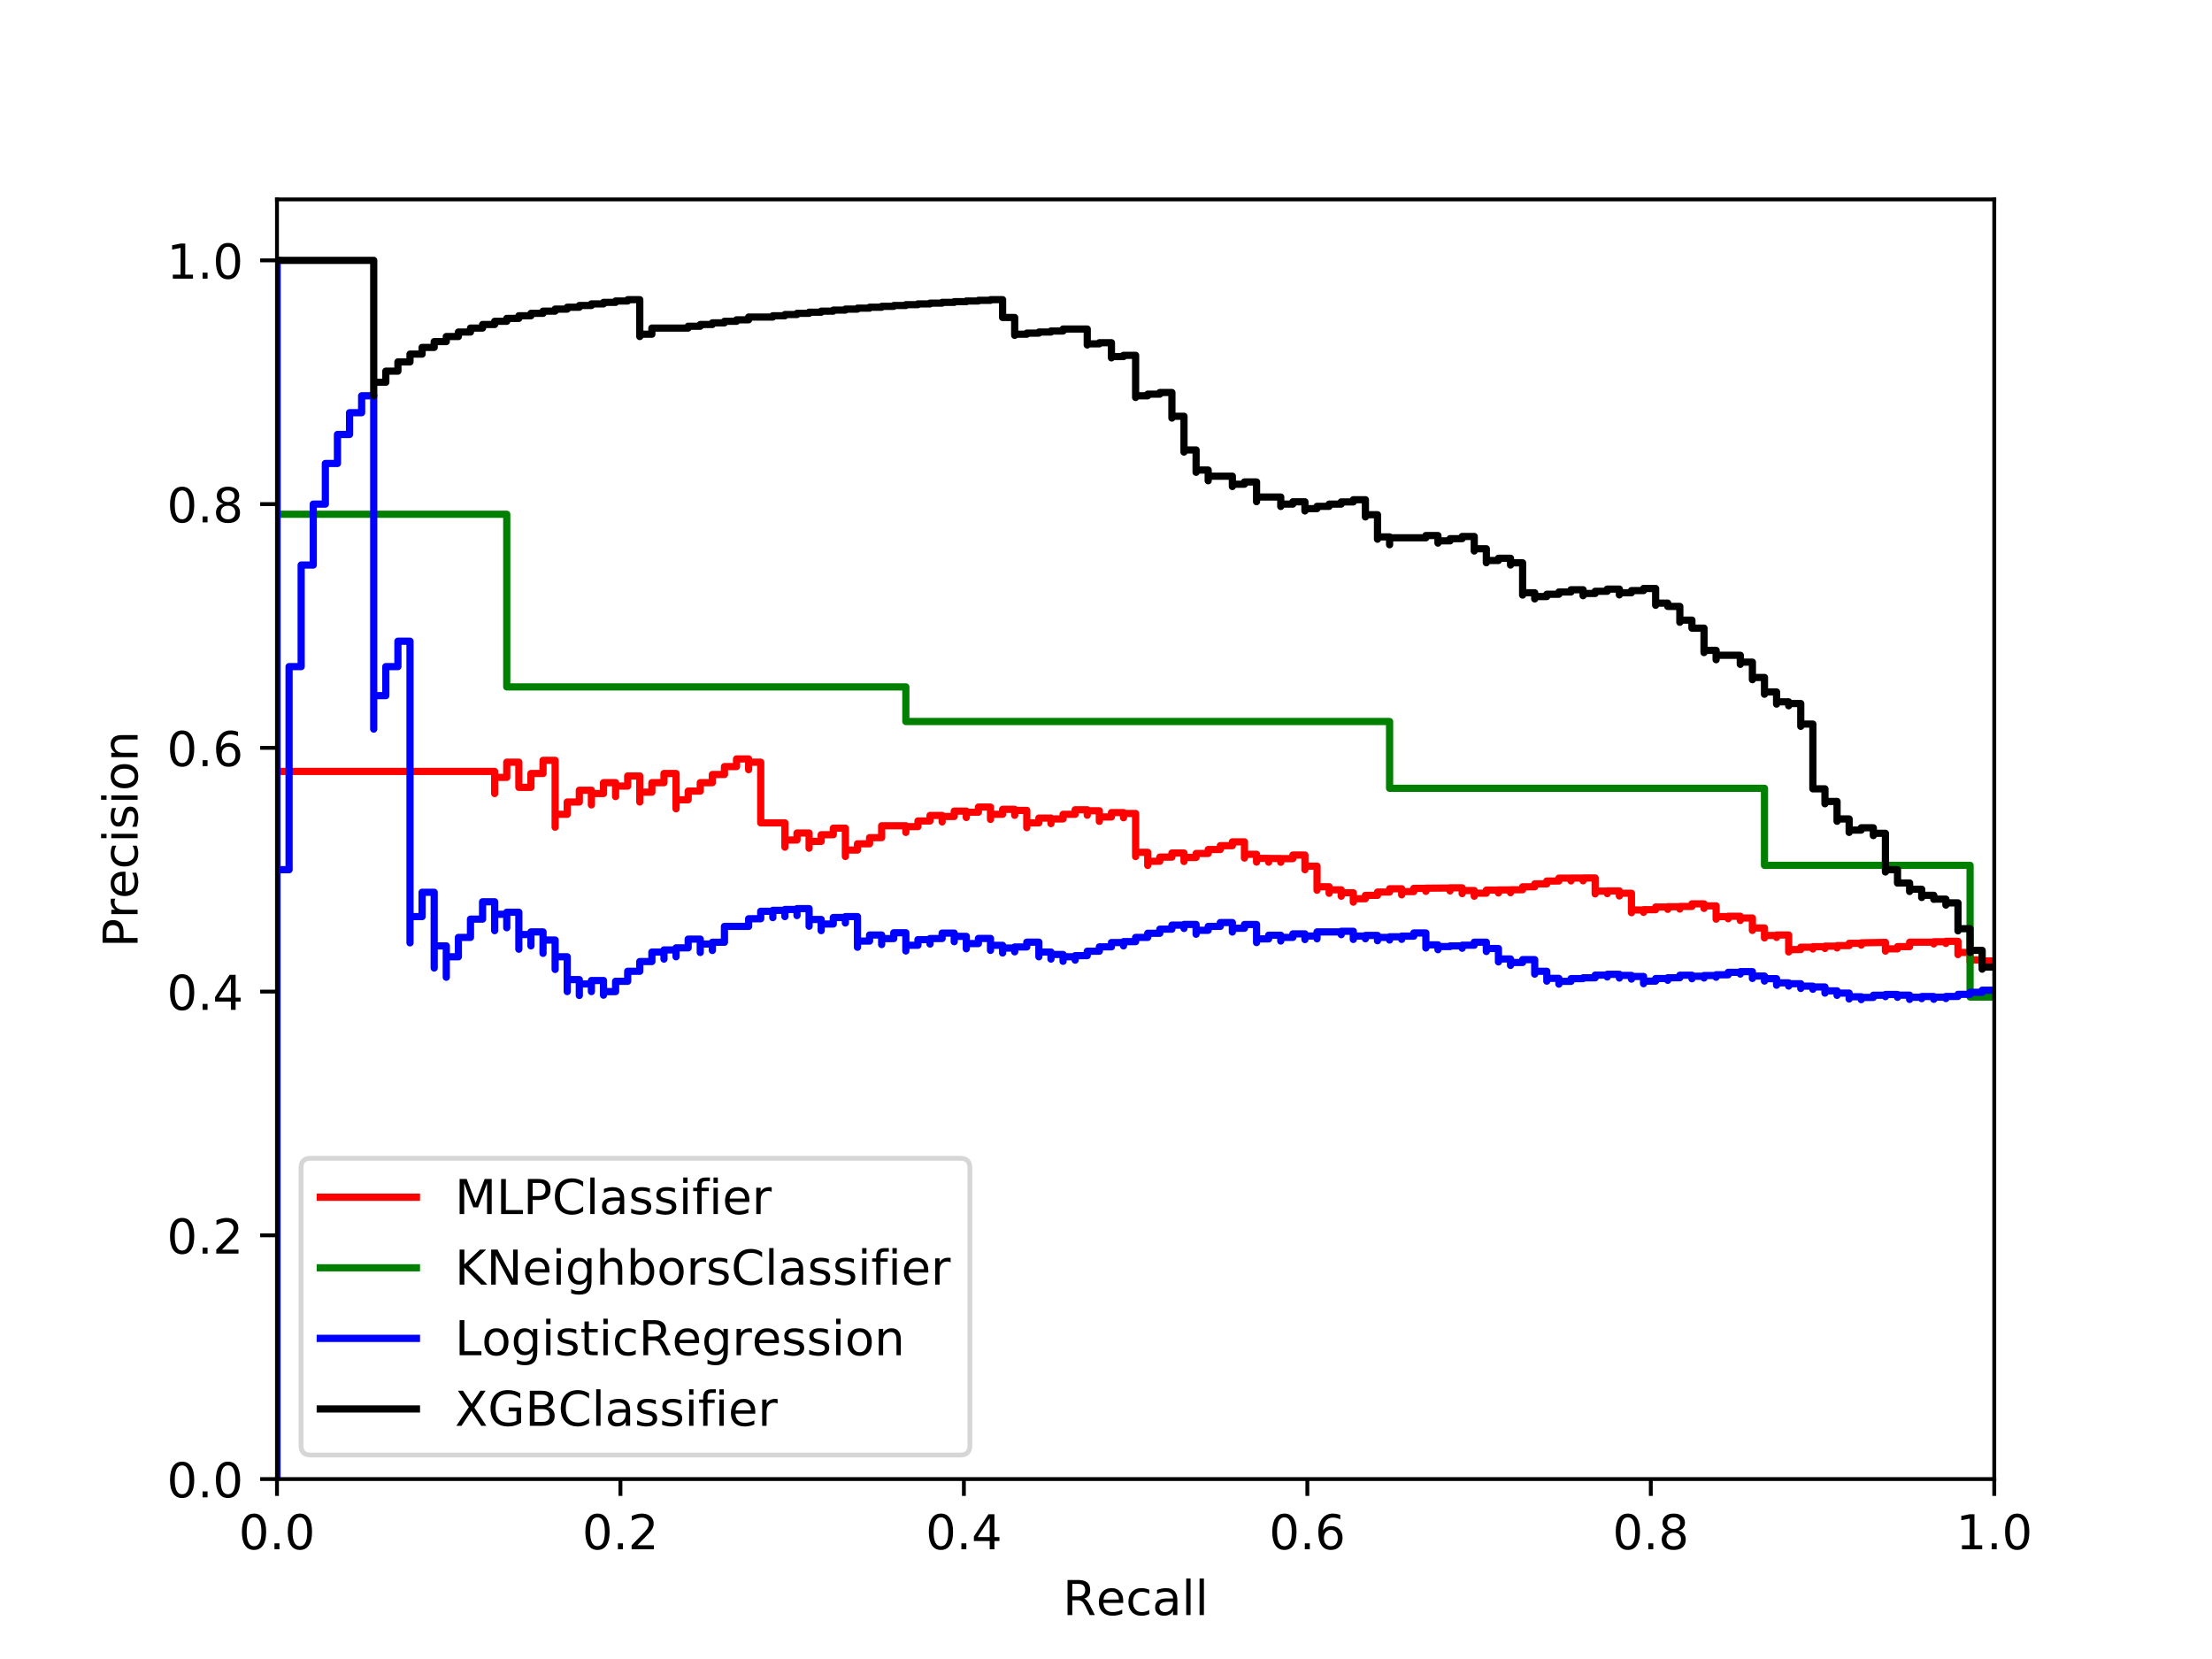 <?xml version="1.0" encoding="utf-8" standalone="no"?>
<!DOCTYPE svg PUBLIC "-//W3C//DTD SVG 1.1//EN"
  "http://www.w3.org/Graphics/SVG/1.1/DTD/svg11.dtd">
<!-- Created with matplotlib (http://matplotlib.org/) -->
<svg height="345pt" version="1.1" viewBox="0 0 460 345" width="460pt" xmlns="http://www.w3.org/2000/svg" xmlns:xlink="http://www.w3.org/1999/xlink">
 <defs>
  <style type="text/css">
*{stroke-linecap:butt;stroke-linejoin:round;}
  </style>
 </defs>
 <g id="figure_1">
  <g id="patch_1">
   <path d="M 0 345.6 
L 460.8 345.6 
L 460.8 0 
L 0 0 
z
" style="fill:#ffffff;"/>
  </g>
  <g id="axes_1">
   <g id="patch_2">
    <path d="M 57.6 307.584 
L 414.72 307.584 
L 414.72 41.472 
L 57.6 41.472 
z
" style="fill:#ffffff;"/>
   </g>
   <g id="matplotlib.axis_1">
    <g id="xtick_1">
     <g id="line2d_1">
      <defs>
       <path d="M 0 0 
L 0 3.5 
" id="mfaaa271d40" style="stroke:#000000;stroke-width:0.8;"/>
      </defs>
      <g>
       <use style="stroke:#000000;stroke-width:0.8;" x="57.6" xlink:href="#mfaaa271d40" y="307.584"/>
      </g>
     </g>
     <g id="text_1">
      <!-- 0.0 -->
      <defs>
       <path d="M 31.781 66.406 
Q 24.172 66.406 20.328 58.906 
Q 16.5 51.422 16.5 36.375 
Q 16.5 21.391 20.328 13.891 
Q 24.172 6.391 31.781 6.391 
Q 39.453 6.391 43.281 13.891 
Q 47.125 21.391 47.125 36.375 
Q 47.125 51.422 43.281 58.906 
Q 39.453 66.406 31.781 66.406 
M 31.781 74.219 
Q 44.047 74.219 50.516 64.516 
Q 56.984 54.828 56.984 36.375 
Q 56.984 17.969 50.516 8.266 
Q 44.047 -1.422 31.781 -1.422 
Q 19.531 -1.422 13.062 8.266 
Q 6.594 17.969 6.594 36.375 
Q 6.594 54.828 13.062 64.516 
Q 19.531 74.219 31.781 74.219 
" id="DejaVuSans-30"/>
       <path d="M 10.688 12.406 
L 21 12.406 
L 21 0 
L 10.688 0 
z
" id="DejaVuSans-2e"/>
      </defs>
      <g transform="translate(49.648 322.182)scale(0.1 -0.1)">
       <use xlink:href="#DejaVuSans-30"/>
       <use x="63.623" xlink:href="#DejaVuSans-2e"/>
       <use x="95.41" xlink:href="#DejaVuSans-30"/>
      </g>
     </g>
    </g>
    <g id="xtick_2">
     <g id="line2d_2">
      <g>
       <use style="stroke:#000000;stroke-width:0.8;" x="129.024" xlink:href="#mfaaa271d40" y="307.584"/>
      </g>
     </g>
     <g id="text_2">
      <!-- 0.2 -->
      <defs>
       <path d="M 19.188 8.297 
L 53.609 8.297 
L 53.609 0 
L 7.328 0 
L 7.328 8.297 
Q 12.938 14.109 22.625 23.891 
Q 32.328 33.688 34.812 36.531 
Q 39.547 41.844 41.422 45.531 
Q 43.312 49.219 43.312 52.781 
Q 43.312 58.594 39.234 62.25 
Q 35.156 65.922 28.609 65.922 
Q 23.969 65.922 18.812 64.312 
Q 13.672 62.703 7.812 59.422 
L 7.812 69.391 
Q 13.766 71.781 18.938 73 
Q 24.125 74.219 28.422 74.219 
Q 39.75 74.219 46.484 68.547 
Q 53.219 62.891 53.219 53.422 
Q 53.219 48.922 51.531 44.891 
Q 49.859 40.875 45.406 35.406 
Q 44.188 33.984 37.641 27.219 
Q 31.109 20.453 19.188 8.297 
" id="DejaVuSans-32"/>
      </defs>
      <g transform="translate(121.072 322.182)scale(0.1 -0.1)">
       <use xlink:href="#DejaVuSans-30"/>
       <use x="63.623" xlink:href="#DejaVuSans-2e"/>
       <use x="95.41" xlink:href="#DejaVuSans-32"/>
      </g>
     </g>
    </g>
    <g id="xtick_3">
     <g id="line2d_3">
      <g>
       <use style="stroke:#000000;stroke-width:0.8;" x="200.448" xlink:href="#mfaaa271d40" y="307.584"/>
      </g>
     </g>
     <g id="text_3">
      <!-- 0.4 -->
      <defs>
       <path d="M 37.797 64.312 
L 12.891 25.391 
L 37.797 25.391 
z
M 35.203 72.906 
L 47.609 72.906 
L 47.609 25.391 
L 58.016 25.391 
L 58.016 17.188 
L 47.609 17.188 
L 47.609 0 
L 37.797 0 
L 37.797 17.188 
L 4.891 17.188 
L 4.891 26.703 
z
" id="DejaVuSans-34"/>
      </defs>
      <g transform="translate(192.496 322.182)scale(0.1 -0.1)">
       <use xlink:href="#DejaVuSans-30"/>
       <use x="63.623" xlink:href="#DejaVuSans-2e"/>
       <use x="95.41" xlink:href="#DejaVuSans-34"/>
      </g>
     </g>
    </g>
    <g id="xtick_4">
     <g id="line2d_4">
      <g>
       <use style="stroke:#000000;stroke-width:0.8;" x="271.872" xlink:href="#mfaaa271d40" y="307.584"/>
      </g>
     </g>
     <g id="text_4">
      <!-- 0.6 -->
      <defs>
       <path d="M 33.016 40.375 
Q 26.375 40.375 22.484 35.828 
Q 18.609 31.297 18.609 23.391 
Q 18.609 15.531 22.484 10.953 
Q 26.375 6.391 33.016 6.391 
Q 39.656 6.391 43.531 10.953 
Q 47.406 15.531 47.406 23.391 
Q 47.406 31.297 43.531 35.828 
Q 39.656 40.375 33.016 40.375 
M 52.594 71.297 
L 52.594 62.312 
Q 48.875 64.062 45.094 64.984 
Q 41.312 65.922 37.594 65.922 
Q 27.828 65.922 22.672 59.328 
Q 17.531 52.734 16.797 39.406 
Q 19.672 43.656 24.016 45.922 
Q 28.375 48.188 33.594 48.188 
Q 44.578 48.188 50.953 41.516 
Q 57.328 34.859 57.328 23.391 
Q 57.328 12.156 50.688 5.359 
Q 44.047 -1.422 33.016 -1.422 
Q 20.359 -1.422 13.672 8.266 
Q 6.984 17.969 6.984 36.375 
Q 6.984 53.656 15.188 63.938 
Q 23.391 74.219 37.203 74.219 
Q 40.922 74.219 44.703 73.484 
Q 48.484 72.75 52.594 71.297 
" id="DejaVuSans-36"/>
      </defs>
      <g transform="translate(263.92 322.182)scale(0.1 -0.1)">
       <use xlink:href="#DejaVuSans-30"/>
       <use x="63.623" xlink:href="#DejaVuSans-2e"/>
       <use x="95.41" xlink:href="#DejaVuSans-36"/>
      </g>
     </g>
    </g>
    <g id="xtick_5">
     <g id="line2d_5">
      <g>
       <use style="stroke:#000000;stroke-width:0.8;" x="343.296" xlink:href="#mfaaa271d40" y="307.584"/>
      </g>
     </g>
     <g id="text_5">
      <!-- 0.8 -->
      <defs>
       <path d="M 31.781 34.625 
Q 24.75 34.625 20.719 30.859 
Q 16.703 27.094 16.703 20.516 
Q 16.703 13.922 20.719 10.156 
Q 24.75 6.391 31.781 6.391 
Q 38.812 6.391 42.859 10.172 
Q 46.922 13.969 46.922 20.516 
Q 46.922 27.094 42.891 30.859 
Q 38.875 34.625 31.781 34.625 
M 21.922 38.812 
Q 15.578 40.375 12.031 44.719 
Q 8.5 49.078 8.5 55.328 
Q 8.5 64.062 14.719 69.141 
Q 20.953 74.219 31.781 74.219 
Q 42.672 74.219 48.875 69.141 
Q 55.078 64.062 55.078 55.328 
Q 55.078 49.078 51.531 44.719 
Q 48 40.375 41.703 38.812 
Q 48.828 37.156 52.797 32.312 
Q 56.781 27.484 56.781 20.516 
Q 56.781 9.906 50.312 4.234 
Q 43.844 -1.422 31.781 -1.422 
Q 19.734 -1.422 13.25 4.234 
Q 6.781 9.906 6.781 20.516 
Q 6.781 27.484 10.781 32.312 
Q 14.797 37.156 21.922 38.812 
M 18.312 54.391 
Q 18.312 48.734 21.844 45.562 
Q 25.391 42.391 31.781 42.391 
Q 38.141 42.391 41.719 45.562 
Q 45.312 48.734 45.312 54.391 
Q 45.312 60.062 41.719 63.234 
Q 38.141 66.406 31.781 66.406 
Q 25.391 66.406 21.844 63.234 
Q 18.312 60.062 18.312 54.391 
" id="DejaVuSans-38"/>
      </defs>
      <g transform="translate(335.344 322.182)scale(0.1 -0.1)">
       <use xlink:href="#DejaVuSans-30"/>
       <use x="63.623" xlink:href="#DejaVuSans-2e"/>
       <use x="95.41" xlink:href="#DejaVuSans-38"/>
      </g>
     </g>
    </g>
    <g id="xtick_6">
     <g id="line2d_6">
      <g>
       <use style="stroke:#000000;stroke-width:0.8;" x="414.72" xlink:href="#mfaaa271d40" y="307.584"/>
      </g>
     </g>
     <g id="text_6">
      <!-- 1.0 -->
      <defs>
       <path d="M 12.406 8.297 
L 28.516 8.297 
L 28.516 63.922 
L 10.984 60.406 
L 10.984 69.391 
L 28.422 72.906 
L 38.281 72.906 
L 38.281 8.297 
L 54.391 8.297 
L 54.391 0 
L 12.406 0 
z
" id="DejaVuSans-31"/>
      </defs>
      <g transform="translate(406.768 322.182)scale(0.1 -0.1)">
       <use xlink:href="#DejaVuSans-31"/>
       <use x="63.623" xlink:href="#DejaVuSans-2e"/>
       <use x="95.41" xlink:href="#DejaVuSans-30"/>
      </g>
     </g>
    </g>
    <g id="text_7">
     <!-- Recall -->
     <defs>
      <path d="M 44.391 34.188 
Q 47.562 33.109 50.562 29.594 
Q 53.562 26.078 56.594 19.922 
L 66.609 0 
L 56 0 
L 46.688 18.703 
Q 43.062 26.031 39.672 28.422 
Q 36.281 30.812 30.422 30.812 
L 19.672 30.812 
L 19.672 0 
L 9.812 0 
L 9.812 72.906 
L 32.078 72.906 
Q 44.578 72.906 50.734 67.672 
Q 56.891 62.453 56.891 51.906 
Q 56.891 45.016 53.688 40.469 
Q 50.484 35.938 44.391 34.188 
M 19.672 64.797 
L 19.672 38.922 
L 32.078 38.922 
Q 39.203 38.922 42.844 42.219 
Q 46.484 45.516 46.484 51.906 
Q 46.484 58.297 42.844 61.547 
Q 39.203 64.797 32.078 64.797 
z
" id="DejaVuSans-52"/>
      <path d="M 56.203 29.594 
L 56.203 25.203 
L 14.891 25.203 
Q 15.484 15.922 20.484 11.062 
Q 25.484 6.203 34.422 6.203 
Q 39.594 6.203 44.453 7.469 
Q 49.312 8.734 54.109 11.281 
L 54.109 2.781 
Q 49.266 0.734 44.188 -0.344 
Q 39.109 -1.422 33.891 -1.422 
Q 20.797 -1.422 13.156 6.188 
Q 5.516 13.812 5.516 26.812 
Q 5.516 40.234 12.766 48.109 
Q 20.016 56 32.328 56 
Q 43.359 56 49.781 48.891 
Q 56.203 41.797 56.203 29.594 
M 47.219 32.234 
Q 47.125 39.594 43.094 43.984 
Q 39.062 48.391 32.422 48.391 
Q 24.906 48.391 20.391 44.141 
Q 15.875 39.891 15.188 32.172 
z
" id="DejaVuSans-65"/>
      <path d="M 48.781 52.594 
L 48.781 44.188 
Q 44.969 46.297 41.141 47.344 
Q 37.312 48.391 33.406 48.391 
Q 24.656 48.391 19.812 42.844 
Q 14.984 37.312 14.984 27.297 
Q 14.984 17.281 19.812 11.734 
Q 24.656 6.203 33.406 6.203 
Q 37.312 6.203 41.141 7.25 
Q 44.969 8.297 48.781 10.406 
L 48.781 2.094 
Q 45.016 0.344 40.984 -0.531 
Q 36.969 -1.422 32.422 -1.422 
Q 20.062 -1.422 12.781 6.344 
Q 5.516 14.109 5.516 27.297 
Q 5.516 40.672 12.859 48.328 
Q 20.219 56 33.016 56 
Q 37.156 56 41.109 55.141 
Q 45.062 54.297 48.781 52.594 
" id="DejaVuSans-63"/>
      <path d="M 34.281 27.484 
Q 23.391 27.484 19.188 25 
Q 14.984 22.516 14.984 16.5 
Q 14.984 11.719 18.141 8.906 
Q 21.297 6.109 26.703 6.109 
Q 34.188 6.109 38.703 11.406 
Q 43.219 16.703 43.219 25.484 
L 43.219 27.484 
z
M 52.203 31.203 
L 52.203 0 
L 43.219 0 
L 43.219 8.297 
Q 40.141 3.328 35.547 0.953 
Q 30.953 -1.422 24.312 -1.422 
Q 15.922 -1.422 10.953 3.297 
Q 6 8.016 6 15.922 
Q 6 25.141 12.172 29.828 
Q 18.359 34.516 30.609 34.516 
L 43.219 34.516 
L 43.219 35.406 
Q 43.219 41.609 39.141 45 
Q 35.062 48.391 27.688 48.391 
Q 23 48.391 18.547 47.266 
Q 14.109 46.141 10.016 43.891 
L 10.016 52.203 
Q 14.938 54.109 19.578 55.047 
Q 24.219 56 28.609 56 
Q 40.484 56 46.344 49.844 
Q 52.203 43.703 52.203 31.203 
" id="DejaVuSans-61"/>
      <path d="M 9.422 75.984 
L 18.406 75.984 
L 18.406 0 
L 9.422 0 
z
" id="DejaVuSans-6c"/>
     </defs>
     <g transform="translate(221.021 335.861)scale(0.1 -0.1)">
      <use xlink:href="#DejaVuSans-52"/>
      <use x="69.42" xlink:href="#DejaVuSans-65"/>
      <use x="130.943" xlink:href="#DejaVuSans-63"/>
      <use x="185.924" xlink:href="#DejaVuSans-61"/>
      <use x="247.203" xlink:href="#DejaVuSans-6c"/>
      <use x="274.986" xlink:href="#DejaVuSans-6c"/>
     </g>
    </g>
   </g>
   <g id="matplotlib.axis_2">
    <g id="ytick_1">
     <g id="line2d_7">
      <defs>
       <path d="M 0 0 
L -3.5 0 
" id="m5806022e8c" style="stroke:#000000;stroke-width:0.8;"/>
      </defs>
      <g>
       <use style="stroke:#000000;stroke-width:0.8;" x="57.6" xlink:href="#m5806022e8c" y="307.584"/>
      </g>
     </g>
     <g id="text_8">
      <!-- 0.0 -->
      <g transform="translate(34.697 311.383)scale(0.1 -0.1)">
       <use xlink:href="#DejaVuSans-30"/>
       <use x="63.623" xlink:href="#DejaVuSans-2e"/>
       <use x="95.41" xlink:href="#DejaVuSans-30"/>
      </g>
     </g>
    </g>
    <g id="ytick_2">
     <g id="line2d_8">
      <g>
       <use style="stroke:#000000;stroke-width:0.8;" x="57.6" xlink:href="#m5806022e8c" y="256.896"/>
      </g>
     </g>
     <g id="text_9">
      <!-- 0.2 -->
      <g transform="translate(34.697 260.695)scale(0.1 -0.1)">
       <use xlink:href="#DejaVuSans-30"/>
       <use x="63.623" xlink:href="#DejaVuSans-2e"/>
       <use x="95.41" xlink:href="#DejaVuSans-32"/>
      </g>
     </g>
    </g>
    <g id="ytick_3">
     <g id="line2d_9">
      <g>
       <use style="stroke:#000000;stroke-width:0.8;" x="57.6" xlink:href="#m5806022e8c" y="206.208"/>
      </g>
     </g>
     <g id="text_10">
      <!-- 0.4 -->
      <g transform="translate(34.697 210.007)scale(0.1 -0.1)">
       <use xlink:href="#DejaVuSans-30"/>
       <use x="63.623" xlink:href="#DejaVuSans-2e"/>
       <use x="95.41" xlink:href="#DejaVuSans-34"/>
      </g>
     </g>
    </g>
    <g id="ytick_4">
     <g id="line2d_10">
      <g>
       <use style="stroke:#000000;stroke-width:0.8;" x="57.6" xlink:href="#m5806022e8c" y="155.52"/>
      </g>
     </g>
     <g id="text_11">
      <!-- 0.6 -->
      <g transform="translate(34.697 159.319)scale(0.1 -0.1)">
       <use xlink:href="#DejaVuSans-30"/>
       <use x="63.623" xlink:href="#DejaVuSans-2e"/>
       <use x="95.41" xlink:href="#DejaVuSans-36"/>
      </g>
     </g>
    </g>
    <g id="ytick_5">
     <g id="line2d_11">
      <g>
       <use style="stroke:#000000;stroke-width:0.8;" x="57.6" xlink:href="#m5806022e8c" y="104.832"/>
      </g>
     </g>
     <g id="text_12">
      <!-- 0.8 -->
      <g transform="translate(34.697 108.631)scale(0.1 -0.1)">
       <use xlink:href="#DejaVuSans-30"/>
       <use x="63.623" xlink:href="#DejaVuSans-2e"/>
       <use x="95.41" xlink:href="#DejaVuSans-38"/>
      </g>
     </g>
    </g>
    <g id="ytick_6">
     <g id="line2d_12">
      <g>
       <use style="stroke:#000000;stroke-width:0.8;" x="57.6" xlink:href="#m5806022e8c" y="54.144"/>
      </g>
     </g>
     <g id="text_13">
      <!-- 1.0 -->
      <g transform="translate(34.697 57.943)scale(0.1 -0.1)">
       <use xlink:href="#DejaVuSans-31"/>
       <use x="63.623" xlink:href="#DejaVuSans-2e"/>
       <use x="95.41" xlink:href="#DejaVuSans-30"/>
      </g>
     </g>
    </g>
    <g id="text_14">
     <!-- Precision -->
     <defs>
      <path d="M 19.672 64.797 
L 19.672 37.406 
L 32.078 37.406 
Q 38.969 37.406 42.719 40.969 
Q 46.484 44.531 46.484 51.125 
Q 46.484 57.672 42.719 61.234 
Q 38.969 64.797 32.078 64.797 
z
M 9.812 72.906 
L 32.078 72.906 
Q 44.344 72.906 50.609 67.359 
Q 56.891 61.812 56.891 51.125 
Q 56.891 40.328 50.609 34.812 
Q 44.344 29.297 32.078 29.297 
L 19.672 29.297 
L 19.672 0 
L 9.812 0 
z
" id="DejaVuSans-50"/>
      <path d="M 41.109 46.297 
Q 39.594 47.172 37.812 47.578 
Q 36.031 48 33.891 48 
Q 26.266 48 22.188 43.047 
Q 18.109 38.094 18.109 28.812 
L 18.109 0 
L 9.078 0 
L 9.078 54.688 
L 18.109 54.688 
L 18.109 46.188 
Q 20.953 51.172 25.484 53.578 
Q 30.031 56 36.531 56 
Q 37.453 56 38.578 55.875 
Q 39.703 55.766 41.062 55.516 
z
" id="DejaVuSans-72"/>
      <path d="M 9.422 54.688 
L 18.406 54.688 
L 18.406 0 
L 9.422 0 
z
M 9.422 75.984 
L 18.406 75.984 
L 18.406 64.594 
L 9.422 64.594 
z
" id="DejaVuSans-69"/>
      <path d="M 44.281 53.078 
L 44.281 44.578 
Q 40.484 46.531 36.375 47.5 
Q 32.281 48.484 27.875 48.484 
Q 21.188 48.484 17.844 46.438 
Q 14.5 44.391 14.5 40.281 
Q 14.5 37.156 16.891 35.375 
Q 19.281 33.594 26.516 31.984 
L 29.594 31.297 
Q 39.156 29.25 43.188 25.516 
Q 47.219 21.781 47.219 15.094 
Q 47.219 7.469 41.188 3.016 
Q 35.156 -1.422 24.609 -1.422 
Q 20.219 -1.422 15.453 -0.562 
Q 10.688 0.297 5.422 2 
L 5.422 11.281 
Q 10.406 8.688 15.234 7.391 
Q 20.062 6.109 24.812 6.109 
Q 31.156 6.109 34.562 8.281 
Q 37.984 10.453 37.984 14.406 
Q 37.984 18.062 35.516 20.016 
Q 33.062 21.969 24.703 23.781 
L 21.578 24.516 
Q 13.234 26.266 9.516 29.906 
Q 5.812 33.547 5.812 39.891 
Q 5.812 47.609 11.281 51.797 
Q 16.75 56 26.812 56 
Q 31.781 56 36.172 55.266 
Q 40.578 54.547 44.281 53.078 
" id="DejaVuSans-73"/>
      <path d="M 30.609 48.391 
Q 23.391 48.391 19.188 42.75 
Q 14.984 37.109 14.984 27.297 
Q 14.984 17.484 19.156 11.844 
Q 23.344 6.203 30.609 6.203 
Q 37.797 6.203 41.984 11.859 
Q 46.188 17.531 46.188 27.297 
Q 46.188 37.016 41.984 42.703 
Q 37.797 48.391 30.609 48.391 
M 30.609 56 
Q 42.328 56 49.016 48.375 
Q 55.719 40.766 55.719 27.297 
Q 55.719 13.875 49.016 6.219 
Q 42.328 -1.422 30.609 -1.422 
Q 18.844 -1.422 12.172 6.219 
Q 5.516 13.875 5.516 27.297 
Q 5.516 40.766 12.172 48.375 
Q 18.844 56 30.609 56 
" id="DejaVuSans-6f"/>
      <path d="M 54.891 33.016 
L 54.891 0 
L 45.906 0 
L 45.906 32.719 
Q 45.906 40.484 42.875 44.328 
Q 39.844 48.188 33.797 48.188 
Q 26.516 48.188 22.312 43.547 
Q 18.109 38.922 18.109 30.906 
L 18.109 0 
L 9.078 0 
L 9.078 54.688 
L 18.109 54.688 
L 18.109 46.188 
Q 21.344 51.125 25.703 53.562 
Q 30.078 56 35.797 56 
Q 45.219 56 50.047 50.172 
Q 54.891 44.344 54.891 33.016 
" id="DejaVuSans-6e"/>
     </defs>
     <g transform="translate(28.617 197.033)rotate(-90)scale(0.1 -0.1)">
      <use xlink:href="#DejaVuSans-50"/>
      <use x="60.287" xlink:href="#DejaVuSans-72"/>
      <use x="101.369" xlink:href="#DejaVuSans-65"/>
      <use x="162.893" xlink:href="#DejaVuSans-63"/>
      <use x="217.873" xlink:href="#DejaVuSans-69"/>
      <use x="245.656" xlink:href="#DejaVuSans-73"/>
      <use x="297.756" xlink:href="#DejaVuSans-69"/>
      <use x="325.539" xlink:href="#DejaVuSans-6f"/>
      <use x="386.721" xlink:href="#DejaVuSans-6e"/>
     </g>
    </g>
   </g>
   <g id="line2d_13">
    <path clip-path="url(#p6e398f6ee4)" d="M 414.72 199.834 
L 412.205 199.834 
L 412.205 200.272 
L 412.205 199.948 
L 412.205 199.948 
L 412.205 199.623 
L 409.69 199.623 
L 409.69 200.064 
L 409.69 199.737 
L 409.69 199.737 
L 409.69 198.073 
L 407.175 198.073 
L 407.175 198.518 
L 407.175 198.18 
L 407.175 198.18 
L 407.175 195.749 
L 404.66 195.749 
L 404.66 196.2 
L 404.66 195.844 
L 402.145 195.844 
L 402.145 196.298 
L 402.145 195.94 
L 397.115 195.94 
L 397.115 196.858 
L 394.601 196.858 
L 394.601 197.321 
L 392.086 197.321 
L 392.086 197.788 
L 392.086 197.788 
L 392.086 197.788 
L 392.086 195.97 
L 387.056 196.07 
L 387.056 196.545 
L 387.056 196.172 
L 384.541 196.172 
L 384.541 196.651 
L 382.026 196.651 
L 382.026 197.132 
L 382.026 196.758 
L 379.511 196.758 
L 379.511 197.243 
L 379.511 196.866 
L 376.996 196.866 
L 376.996 197.355 
L 376.996 196.976 
L 374.481 196.976 
L 374.481 197.469 
L 371.966 197.469 
L 371.966 197.965 
L 371.966 197.584 
L 371.966 197.584 
L 371.966 194.441 
L 369.451 194.441 
L 369.451 194.944 
L 369.451 194.539 
L 366.936 194.539 
L 366.936 195.046 
L 366.936 194.638 
L 366.936 194.638 
L 366.936 192.977 
L 364.421 192.977 
L 364.421 193.489 
L 364.421 193.067 
L 364.421 193.067 
L 364.421 190.906 
L 361.906 190.906 
L 361.906 191.424 
L 361.906 190.982 
L 361.906 190.982 
L 361.906 190.537 
L 359.392 190.537 
L 359.392 191.06 
L 359.392 190.612 
L 356.877 190.612 
L 356.877 191.139 
L 356.877 190.687 
L 356.877 190.687 
L 356.877 188.377 
L 354.362 188.377 
L 354.362 188.91 
L 354.362 188.437 
L 354.362 188.437 
L 354.362 187.96 
L 351.847 187.96 
L 351.847 188.498 
L 349.332 188.498 
L 349.332 189.039 
L 349.332 188.56 
L 346.817 188.56 
L 346.817 189.106 
L 346.817 188.622 
L 344.302 188.622 
L 344.302 189.174 
L 341.787 189.174 
L 341.787 189.729 
L 341.787 189.242 
L 339.272 189.242 
L 339.272 189.803 
L 339.272 189.312 
L 339.272 189.312 
L 339.272 185.759 
L 336.757 185.759 
L 336.757 186.326 
L 336.757 185.801 
L 336.757 185.801 
L 336.757 185.272 
L 334.242 185.272 
L 334.242 185.844 
L 334.242 185.31 
L 331.727 185.31 
L 331.727 185.888 
L 331.727 185.35 
L 331.727 185.35 
L 331.727 182.584 
L 329.212 182.584 
L 329.212 183.168 
L 329.212 182.6 
L 326.697 182.6 
L 326.697 183.189 
L 326.697 182.616 
L 324.183 182.616 
L 324.183 183.211 
L 321.668 183.211 
L 321.668 183.811 
L 319.153 183.811 
L 319.153 184.417 
L 316.638 184.417 
L 316.638 185.029 
L 314.123 185.029 
L 314.123 185.646 
L 314.123 185.068 
L 311.608 185.068 
L 311.608 185.691 
L 311.608 185.108 
L 309.093 185.108 
L 309.093 185.738 
L 306.578 185.738 
L 306.578 186.374 
L 306.578 185.785 
L 306.578 185.785 
L 306.578 185.191 
L 304.063 185.191 
L 304.063 185.833 
L 304.063 185.234 
L 304.063 185.234 
L 304.063 184.628 
L 301.548 184.628 
L 301.548 185.277 
L 301.548 184.666 
L 296.518 184.704 
L 296.518 185.367 
L 296.518 184.743 
L 294.003 184.743 
L 294.003 185.413 
L 291.488 185.413 
L 291.488 186.09 
L 291.488 186.09 
L 291.488 186.09 
L 291.488 184.824 
L 288.974 184.824 
L 288.974 185.508 
L 286.459 185.508 
L 286.459 186.2 
L 283.944 186.2 
L 283.944 186.898 
L 281.429 186.898 
L 281.429 187.604 
L 281.429 186.963 
L 281.429 186.963 
L 281.429 185.659 
L 278.914 185.659 
L 278.914 186.374 
L 278.914 185.711 
L 278.914 185.711 
L 278.914 185.042 
L 276.399 185.042 
L 276.399 185.765 
L 276.399 185.088 
L 276.399 185.088 
L 276.399 184.404 
L 273.884 184.404 
L 273.884 185.135 
L 273.884 184.444 
L 273.884 184.444 
L 273.884 180.123 
L 271.369 180.123 
L 271.369 180.864 
L 271.369 180.864 
L 271.369 180.864 
L 271.369 177.811 
L 268.854 177.811 
L 268.854 178.56 
L 266.339 178.56 
L 266.339 179.319 
L 266.339 179.319 
L 266.339 179.319 
L 266.339 178.532 
L 263.824 178.532 
L 263.824 179.3 
L 263.824 179.3 
L 263.824 179.3 
L 263.824 178.503 
L 261.309 178.503 
L 261.309 179.28 
L 261.309 179.28 
L 261.309 179.28 
L 261.309 177.656 
L 258.794 177.656 
L 258.794 178.443 
L 258.794 178.443 
L 258.794 178.443 
L 258.794 175.066 
L 256.279 175.066 
L 256.279 175.862 
L 253.765 175.862 
L 253.765 176.668 
L 251.25 176.668 
L 251.25 177.485 
L 248.735 177.485 
L 248.735 178.313 
L 246.22 178.313 
L 246.22 179.152 
L 246.22 179.152 
L 246.22 179.152 
L 246.22 177.392 
L 243.705 177.392 
L 243.705 178.242 
L 241.19 178.242 
L 241.19 179.104 
L 238.675 179.104 
L 238.675 179.978 
L 238.675 179.978 
L 238.675 179.978 
L 238.675 177.243 
L 236.16 177.243 
L 236.16 178.129 
L 236.16 178.129 
L 236.16 178.129 
L 236.16 169.167 
L 233.645 169.167 
L 233.645 170.058 
L 233.645 170.058 
L 233.645 170.058 
L 233.645 168.984 
L 231.13 168.984 
L 231.13 169.888 
L 228.615 169.888 
L 228.615 170.807 
L 228.615 170.807 
L 228.615 170.807 
L 228.615 168.601 
L 226.1 168.601 
L 226.1 169.531 
L 226.1 169.531 
L 226.1 169.531 
L 226.1 168.4 
L 223.585 168.4 
L 223.585 169.344 
L 221.07 169.344 
L 221.07 170.304 
L 218.555 170.304 
L 218.555 171.28 
L 218.555 171.28 
L 218.555 171.28 
L 218.555 170.125 
L 216.041 170.125 
L 216.041 171.116 
L 213.526 171.116 
L 213.526 172.125 
L 213.526 172.125 
L 213.526 172.125 
L 213.526 168.528 
L 211.011 168.528 
L 211.011 169.55 
L 211.011 169.55 
L 211.011 169.55 
L 211.011 168.306 
L 208.496 168.306 
L 208.496 169.344 
L 205.981 169.344 
L 205.981 170.401 
L 205.981 170.401 
L 205.981 170.401 
L 205.981 167.837 
L 203.466 167.837 
L 203.466 168.909 
L 200.951 168.909 
L 200.951 170.002 
L 200.951 170.002 
L 200.951 170.002 
L 200.951 168.679 
L 198.436 168.679 
L 198.436 169.791 
L 195.921 169.791 
L 195.921 170.925 
L 195.921 170.925 
L 195.921 170.925 
L 195.921 169.572 
L 193.406 169.572 
L 193.406 170.726 
L 190.891 170.726 
L 190.891 171.904 
L 188.376 171.904 
L 188.376 173.106 
L 188.376 173.106 
L 188.376 173.106 
L 188.376 171.719 
L 183.346 171.719 
L 183.346 174.195 
L 180.832 174.195 
L 180.832 175.472 
L 178.317 175.472 
L 178.317 176.776 
L 175.802 176.776 
L 175.802 178.109 
L 175.802 178.109 
L 175.802 178.109 
L 175.802 172.224 
L 173.287 172.224 
L 173.287 173.581 
L 170.772 173.581 
L 170.772 174.97 
L 168.257 174.97 
L 168.257 176.392 
L 168.257 176.392 
L 168.257 176.392 
L 168.257 173.23 
L 165.742 173.23 
L 165.742 174.683 
L 163.227 174.683 
L 163.227 176.171 
L 163.227 176.171 
L 163.227 176.171 
L 163.227 171.116 
L 158.197 171.116 
L 158.197 158.502 
L 155.682 158.502 
L 155.682 160.059 
L 155.682 160.059 
L 155.682 160.059 
L 155.682 157.824 
L 153.167 157.824 
L 153.167 159.419 
L 150.652 159.419 
L 150.652 161.064 
L 148.137 161.064 
L 148.137 162.761 
L 145.623 162.761 
L 145.623 164.513 
L 143.108 164.513 
L 143.108 166.322 
L 140.593 166.322 
L 140.593 168.192 
L 140.593 168.192 
L 140.593 168.192 
L 140.593 160.856 
L 138.078 160.856 
L 138.078 162.761 
L 135.563 162.761 
L 135.563 164.736 
L 133.048 164.736 
L 133.048 166.784 
L 133.048 166.784 
L 133.048 166.784 
L 133.048 161.369 
L 130.533 161.369 
L 130.533 163.471 
L 128.018 163.471 
L 128.018 165.658 
L 128.018 165.658 
L 128.018 165.658 
L 128.018 162.761 
L 125.503 162.761 
L 125.503 165.024 
L 122.988 165.024 
L 122.988 167.383 
L 122.988 167.383 
L 122.988 167.383 
L 122.988 164.335 
L 120.473 164.335 
L 120.473 166.784 
L 117.958 166.784 
L 117.958 169.344 
L 115.443 169.344 
L 115.443 172.023 
L 115.443 172.023 
L 115.443 172.023 
L 115.443 158.119 
L 112.928 158.119 
L 112.928 160.856 
L 110.414 160.856 
L 110.414 163.74 
L 107.899 163.74 
L 107.899 158.502 
L 105.384 158.502 
L 105.384 161.664 
L 102.869 161.664 
L 102.869 165.024 
L 102.869 165.024 
L 102.869 165.024 
L 102.869 160.425 
L 57.6 160.425 
L 57.6 54.144 
L 57.6 54.144 
" style="fill:none;stroke:#ff0000;stroke-linecap:square;stroke-width:1.5;"/>
   </g>
   <g id="line2d_14">
    <path clip-path="url(#p6e398f6ee4)" d="M 414.72 207.338 
L 409.69 207.338 
L 409.69 179.952 
L 366.936 179.952 
L 366.936 163.929 
L 288.974 163.929 
L 288.974 150.04 
L 188.376 150.04 
L 188.376 142.848 
L 105.384 142.848 
L 105.384 106.944 
L 57.6 106.944 
L 57.6 54.144 
" style="fill:none;stroke:#008000;stroke-linecap:square;stroke-width:1.5;"/>
   </g>
   <g id="line2d_15">
    <path clip-path="url(#p6e398f6ee4)" d="M 414.72 205.922 
L 412.205 205.922 
L 412.205 206.352 
L 409.69 206.352 
L 409.69 206.784 
L 407.175 206.784 
L 407.175 207.219 
L 404.66 207.219 
L 404.66 207.656 
L 404.66 207.37 
L 402.145 207.37 
L 402.145 207.81 
L 402.145 207.523 
L 402.145 207.523 
L 402.145 207.233 
L 399.63 207.233 
L 399.63 207.677 
L 399.63 207.387 
L 397.115 207.387 
L 397.115 207.834 
L 397.115 207.542 
L 397.115 207.542 
L 397.115 206.953 
L 394.601 206.953 
L 394.601 207.404 
L 394.601 207.108 
L 394.601 207.108 
L 394.601 206.81 
L 392.086 206.81 
L 392.086 207.264 
L 392.086 206.965 
L 389.571 206.965 
L 389.571 207.422 
L 387.056 207.422 
L 387.056 207.882 
L 387.056 207.582 
L 387.056 207.582 
L 387.056 207.28 
L 384.541 207.28 
L 384.541 207.744 
L 384.541 207.441 
L 384.541 207.441 
L 384.541 206.519 
L 382.026 206.519 
L 382.026 206.988 
L 382.026 206.677 
L 382.026 206.677 
L 382.026 206.051 
L 379.511 206.051 
L 379.511 206.524 
L 379.511 206.208 
L 379.511 206.208 
L 379.511 205.249 
L 376.996 205.249 
L 376.996 205.727 
L 376.996 205.727 
L 376.996 205.727 
L 376.996 205.078 
L 374.481 205.078 
L 374.481 205.56 
L 374.481 205.233 
L 374.481 205.233 
L 374.481 204.573 
L 371.966 204.573 
L 371.966 205.06 
L 371.966 204.727 
L 371.966 204.727 
L 371.966 204.392 
L 369.451 204.392 
L 369.451 204.883 
L 369.451 204.546 
L 369.451 204.546 
L 369.451 203.523 
L 366.936 203.523 
L 366.936 204.019 
L 366.936 203.674 
L 366.936 203.674 
L 366.936 202.976 
L 364.421 202.976 
L 364.421 203.477 
L 364.421 203.126 
L 364.421 203.126 
L 364.421 202.056 
L 361.906 202.056 
L 361.906 202.563 
L 361.906 202.202 
L 359.392 202.202 
L 359.392 202.712 
L 356.877 202.712 
L 356.877 203.226 
L 356.877 202.864 
L 354.362 202.864 
L 354.362 203.382 
L 354.362 203.018 
L 351.847 203.018 
L 351.847 203.54 
L 351.847 203.174 
L 351.847 203.174 
L 351.847 202.805 
L 349.332 202.805 
L 349.332 203.332 
L 346.817 203.332 
L 346.817 203.863 
L 346.817 203.493 
L 344.302 203.493 
L 344.302 204.028 
L 341.787 204.028 
L 341.787 204.567 
L 341.787 204.195 
L 341.787 204.195 
L 341.787 203.063 
L 339.272 203.063 
L 339.272 203.609 
L 339.272 203.226 
L 339.272 203.226 
L 339.272 202.841 
L 336.757 202.841 
L 336.757 203.392 
L 336.757 203.005 
L 336.757 203.005 
L 336.757 202.614 
L 334.242 202.614 
L 334.242 203.171 
L 334.242 202.778 
L 331.727 202.778 
L 331.727 203.339 
L 329.212 203.339 
L 329.212 203.51 
L 326.697 203.51 
L 326.697 204.08 
L 324.183 204.08 
L 324.183 204.654 
L 324.183 204.258 
L 324.183 204.258 
L 324.183 203.457 
L 321.668 203.457 
L 321.668 204.038 
L 321.668 203.634 
L 321.668 203.634 
L 321.668 201.984 
L 319.153 201.984 
L 319.153 202.573 
L 319.153 202.153 
L 319.153 202.153 
L 319.153 199.56 
L 316.638 199.56 
L 316.638 200.159 
L 314.123 200.159 
L 314.123 200.762 
L 314.123 200.319 
L 314.123 200.319 
L 314.123 199.421 
L 311.608 199.421 
L 311.608 200.032 
L 311.608 199.578 
L 311.608 199.578 
L 311.608 197.25 
L 309.093 197.25 
L 309.093 197.87 
L 309.093 197.393 
L 309.093 197.393 
L 309.093 195.936 
L 306.578 195.936 
L 306.578 196.564 
L 304.063 196.564 
L 304.063 197.197 
L 304.063 196.704 
L 301.548 196.704 
L 301.548 196.847 
L 299.033 196.847 
L 299.033 197.492 
L 299.033 196.992 
L 299.033 196.992 
L 299.033 196.487 
L 296.518 196.487 
L 296.518 197.14 
L 296.518 196.631 
L 296.518 196.631 
L 296.518 194.014 
L 294.003 194.014 
L 294.003 194.677 
L 291.488 194.677 
L 291.488 195.346 
L 291.488 194.809 
L 288.974 194.809 
L 288.974 195.486 
L 288.974 194.944 
L 286.459 194.944 
L 286.459 195.627 
L 286.459 195.081 
L 286.459 195.081 
L 286.459 194.53 
L 283.944 194.53 
L 283.944 195.221 
L 283.944 194.665 
L 281.429 194.665 
L 281.429 195.364 
L 281.429 194.803 
L 281.429 194.803 
L 281.429 193.664 
L 278.914 193.664 
L 278.914 194.372 
L 278.914 193.795 
L 273.884 193.795 
L 273.884 195.234 
L 273.884 194.652 
L 271.369 194.652 
L 271.369 195.384 
L 271.369 194.797 
L 271.369 194.797 
L 271.369 194.203 
L 268.854 194.203 
L 268.854 194.944 
L 266.339 194.944 
L 266.339 195.693 
L 266.339 195.693 
L 266.339 195.693 
L 266.339 194.49 
L 263.824 194.49 
L 263.824 195.248 
L 261.309 195.248 
L 261.309 196.015 
L 261.309 195.406 
L 261.309 195.406 
L 261.309 192.255 
L 258.794 192.255 
L 258.794 193.035 
L 256.279 193.035 
L 256.279 193.824 
L 256.279 193.174 
L 256.279 193.174 
L 256.279 191.851 
L 253.765 191.851 
L 253.765 192.652 
L 251.25 192.652 
L 251.25 193.462 
L 248.735 193.462 
L 248.735 194.281 
L 248.735 193.611 
L 248.735 193.611 
L 248.735 192.246 
L 246.22 192.246 
L 246.22 193.078 
L 246.22 192.384 
L 243.705 192.384 
L 243.705 193.227 
L 241.19 193.227 
L 241.19 194.08 
L 238.675 194.08 
L 238.675 194.944 
L 236.16 194.944 
L 236.16 195.819 
L 233.645 195.819 
L 233.645 196.704 
L 233.645 196.007 
L 231.13 196.007 
L 231.13 196.905 
L 228.615 196.905 
L 228.615 197.814 
L 226.1 197.814 
L 226.1 198.735 
L 223.585 198.735 
L 223.585 199.668 
L 223.585 198.967 
L 221.07 198.967 
L 221.07 199.913 
L 221.07 199.205 
L 221.07 199.205 
L 221.07 198.487 
L 218.555 198.487 
L 218.555 199.45 
L 218.555 198.724 
L 218.555 198.724 
L 218.555 197.988 
L 216.041 197.988 
L 216.041 198.967 
L 216.041 198.223 
L 216.041 198.223 
L 216.041 195.929 
L 213.526 195.929 
L 213.526 196.927 
L 211.011 196.927 
L 211.011 197.94 
L 211.011 197.157 
L 208.496 197.157 
L 208.496 198.185 
L 208.496 197.393 
L 208.496 197.393 
L 208.496 196.588 
L 205.981 196.588 
L 205.981 197.636 
L 205.981 196.821 
L 205.981 196.821 
L 205.981 195.156 
L 203.466 195.156 
L 203.466 196.224 
L 200.951 196.224 
L 200.951 197.309 
L 200.951 196.46 
L 200.951 196.46 
L 200.951 194.724 
L 198.436 194.724 
L 198.436 195.831 
L 198.436 194.944 
L 198.436 194.944 
L 198.436 194.043 
L 195.921 194.043 
L 195.921 195.171 
L 193.406 195.171 
L 193.406 196.318 
L 193.406 195.406 
L 190.891 195.406 
L 190.891 196.573 
L 188.376 196.573 
L 188.376 197.76 
L 188.376 196.837 
L 188.376 196.837 
L 188.376 193.973 
L 185.861 193.973 
L 185.861 195.189 
L 183.346 195.189 
L 183.346 196.426 
L 183.346 195.442 
L 183.346 195.442 
L 183.346 194.441 
L 180.832 194.441 
L 180.832 195.705 
L 178.317 195.705 
L 178.317 196.992 
L 178.317 195.977 
L 178.317 195.977 
L 178.317 190.612 
L 175.802 190.612 
L 175.802 191.937 
L 175.802 190.803 
L 173.287 190.803 
L 173.287 192.156 
L 170.772 192.156 
L 170.772 193.536 
L 170.772 192.384 
L 170.772 192.384 
L 170.772 191.208 
L 168.257 191.208 
L 168.257 192.622 
L 168.257 191.424 
L 168.257 191.424 
L 168.257 188.953 
L 165.742 188.953 
L 165.742 190.402 
L 165.742 189.128 
L 163.227 189.128 
L 163.227 190.612 
L 163.227 189.312 
L 160.712 189.312 
L 160.712 190.831 
L 160.712 189.504 
L 158.197 189.504 
L 158.197 191.06 
L 155.682 191.06 
L 155.682 192.652 
L 150.652 192.652 
L 150.652 195.95 
L 148.137 195.95 
L 148.137 197.658 
L 148.137 196.318 
L 145.623 196.318 
L 145.623 198.073 
L 145.623 196.704 
L 145.623 196.704 
L 145.623 195.3 
L 143.108 195.3 
L 143.108 197.11 
L 140.593 197.11 
L 140.593 198.967 
L 140.593 197.538 
L 138.078 197.538 
L 138.078 199.45 
L 138.078 197.988 
L 135.563 197.988 
L 135.563 199.959 
L 133.048 199.959 
L 133.048 201.984 
L 130.533 201.984 
L 130.533 204.066 
L 128.018 204.066 
L 128.018 206.208 
L 125.503 206.208 
L 125.503 206.953 
L 125.503 206.953 
L 125.503 206.953 
L 125.503 203.904 
L 122.988 203.904 
L 122.988 206.208 
L 122.988 204.624 
L 120.473 204.624 
L 120.473 207.013 
L 120.473 205.39 
L 120.473 205.39 
L 120.473 203.715 
L 117.958 203.715 
L 117.958 206.208 
L 117.958 204.49 
L 117.958 204.49 
L 117.958 198.967 
L 115.443 198.967 
L 115.443 201.6 
L 115.443 199.637 
L 115.443 199.637 
L 115.443 195.486 
L 112.928 195.486 
L 112.928 198.257 
L 112.928 196.07 
L 112.928 196.07 
L 112.928 193.795 
L 110.414 193.795 
L 110.414 196.704 
L 110.414 194.345 
L 107.899 194.345 
L 107.899 197.393 
L 107.899 194.944 
L 107.899 194.944 
L 107.899 189.705 
L 105.384 189.705 
L 105.384 192.933 
L 105.384 190.136 
L 102.869 190.136 
L 102.869 193.536 
L 102.869 190.612 
L 102.869 190.612 
L 102.869 187.533 
L 100.354 187.533 
L 100.354 191.139 
L 97.839 191.139 
L 97.839 194.944 
L 95.324 194.944 
L 95.324 198.967 
L 92.809 198.967 
L 92.809 203.226 
L 92.809 200.064 
L 92.809 200.064 
L 92.809 196.704 
L 90.294 196.704 
L 90.294 201.303 
L 90.294 197.76 
L 90.294 197.76 
L 90.294 185.557 
L 87.779 185.557 
L 87.779 190.612 
L 85.264 190.612 
L 85.264 196.07 
L 85.264 196.07 
L 85.264 196.07 
L 85.264 133.344 
L 82.749 133.344 
L 82.749 138.624 
L 80.234 138.624 
L 80.234 144.658 
L 77.719 144.658 
L 77.719 151.621 
L 77.719 151.621 
L 77.719 151.621 
L 77.719 82.304 
L 75.205 82.304 
L 75.205 85.824 
L 72.69 85.824 
L 72.69 90.35 
L 70.175 90.35 
L 70.175 96.384 
L 67.66 96.384 
L 67.66 104.832 
L 65.145 104.832 
L 65.145 117.504 
L 62.63 117.504 
L 62.63 138.624 
L 60.115 138.624 
L 60.115 180.864 
L 57.6 180.864 
L 57.6 307.584 
L 57.6 307.584 
L 57.6 307.584 
L 57.6 54.144 
L 57.6 54.144 
" style="fill:none;stroke:#0000ff;stroke-linecap:square;stroke-width:1.5;"/>
   </g>
   <g id="line2d_16">
    <path clip-path="url(#p6e398f6ee4)" d="M 414.72 201.109 
L 412.205 201.109 
L 412.205 201.545 
L 412.205 201.23 
L 412.205 201.23 
L 412.205 197.63 
L 409.69 197.63 
L 409.69 198.073 
L 409.69 197.734 
L 409.69 197.734 
L 409.69 193.127 
L 407.175 193.127 
L 407.175 193.577 
L 407.175 193.207 
L 407.175 193.207 
L 407.175 187.76 
L 404.66 187.76 
L 404.66 188.216 
L 404.66 187.808 
L 404.66 187.808 
L 404.66 186.982 
L 402.145 186.982 
L 402.145 187.024 
L 402.145 186.181 
L 399.63 186.181 
L 399.63 186.644 
L 399.63 186.218 
L 399.63 186.218 
L 399.63 184.923 
L 397.115 184.923 
L 397.115 185.39 
L 397.115 184.952 
L 397.115 184.952 
L 397.115 183.619 
L 394.601 183.619 
L 394.601 183.639 
L 394.601 180.864 
L 392.086 180.864 
L 392.086 181.339 
L 392.086 181.339 
L 392.086 181.339 
L 392.086 173.291 
L 389.571 173.291 
L 389.571 173.768 
L 389.571 173.768 
L 389.571 173.768 
L 389.571 172.142 
L 387.056 172.142 
L 387.056 172.622 
L 384.541 172.622 
L 384.541 173.106 
L 384.541 173.106 
L 384.541 173.106 
L 384.541 170.304 
L 382.026 170.304 
L 382.026 170.79 
L 382.026 170.79 
L 382.026 170.79 
L 382.026 166.663 
L 379.511 166.663 
L 379.511 167.15 
L 379.511 167.15 
L 379.511 167.15 
L 379.511 164.043 
L 376.996 164.043 
L 376.996 150.575 
L 374.481 150.575 
L 374.481 151.048 
L 374.481 151.048 
L 374.481 151.048 
L 374.481 146.304 
L 371.966 146.304 
L 371.966 146.772 
L 371.966 146.772 
L 371.966 146.772 
L 371.966 145.951 
L 369.451 145.951 
L 369.451 146.422 
L 369.451 146.422 
L 369.451 146.422 
L 369.451 143.904 
L 366.936 143.904 
L 366.936 144.374 
L 366.936 144.374 
L 366.936 144.374 
L 366.936 140.883 
L 364.421 140.883 
L 364.421 141.349 
L 364.421 141.349 
L 364.421 141.349 
L 364.421 137.696 
L 361.906 137.696 
L 361.906 138.157 
L 361.906 138.157 
L 361.906 138.157 
L 361.906 136.264 
L 356.877 136.264 
L 356.877 137.192 
L 356.877 137.192 
L 356.877 137.192 
L 356.877 135.245 
L 354.362 135.245 
L 354.362 135.711 
L 354.362 135.711 
L 354.362 135.711 
L 354.362 130.626 
L 351.847 130.626 
L 351.847 128.955 
L 349.332 128.955 
L 349.332 129.408 
L 349.332 129.408 
L 349.332 129.408 
L 349.332 126.108 
L 346.817 126.108 
L 346.817 125.424 
L 344.302 125.424 
L 344.302 125.872 
L 344.302 125.872 
L 344.302 125.872 
L 344.302 122.378 
L 341.787 122.378 
L 341.787 122.818 
L 339.272 122.818 
L 339.272 123.264 
L 336.757 123.264 
L 336.757 123.716 
L 336.757 123.716 
L 336.757 123.716 
L 336.757 122.506 
L 334.242 122.506 
L 334.242 122.959 
L 331.727 122.959 
L 331.727 123.418 
L 329.212 123.418 
L 329.212 123.883 
L 329.212 123.883 
L 329.212 123.883 
L 329.212 122.641 
L 326.697 122.641 
L 326.697 123.107 
L 324.183 123.107 
L 324.183 123.58 
L 321.668 123.58 
L 321.668 124.058 
L 319.153 124.058 
L 319.153 124.544 
L 319.153 124.544 
L 319.153 124.544 
L 319.153 123.264 
L 316.638 123.264 
L 316.638 123.751 
L 316.638 123.751 
L 316.638 123.751 
L 316.638 117.042 
L 314.123 117.042 
L 314.123 117.504 
L 314.123 117.504 
L 314.123 117.504 
L 314.123 116.096 
L 311.608 116.096 
L 311.608 116.558 
L 309.093 116.558 
L 309.093 117.028 
L 309.093 117.028 
L 309.093 117.028 
L 309.093 114.118 
L 306.578 114.118 
L 306.578 114.58 
L 306.578 114.58 
L 306.578 114.58 
L 306.578 111.564 
L 304.063 111.564 
L 304.063 112.016 
L 301.548 112.016 
L 301.548 112.475 
L 299.033 112.475 
L 299.033 112.942 
L 299.033 112.942 
L 299.033 112.942 
L 299.033 111.372 
L 296.518 111.372 
L 296.518 111.838 
L 288.974 111.838 
L 288.974 113.28 
L 288.974 113.28 
L 288.974 113.28 
L 288.974 111.647 
L 286.459 111.647 
L 286.459 112.135 
L 286.459 112.135 
L 286.459 112.135 
L 286.459 107.036 
L 283.944 107.036 
L 283.944 107.5 
L 283.944 107.5 
L 283.944 107.5 
L 283.944 103.927 
L 281.429 103.927 
L 281.429 104.375 
L 278.914 104.375 
L 278.914 104.832 
L 276.399 104.832 
L 276.399 105.297 
L 273.884 105.297 
L 273.884 105.771 
L 271.369 105.771 
L 271.369 106.253 
L 271.369 106.253 
L 271.369 106.253 
L 271.369 104.354 
L 268.854 104.354 
L 268.854 104.832 
L 266.339 104.832 
L 266.339 105.319 
L 266.339 105.319 
L 266.339 105.319 
L 266.339 103.356 
L 261.309 103.356 
L 261.309 104.33 
L 261.309 104.33 
L 261.309 104.33 
L 261.309 100.224 
L 258.794 100.224 
L 258.794 100.694 
L 256.279 100.694 
L 256.279 101.174 
L 256.279 101.174 
L 256.279 101.174 
L 256.279 99.024 
L 251.25 99.024 
L 251.25 99.979 
L 251.25 99.979 
L 251.25 99.979 
L 251.25 97.747 
L 248.735 97.747 
L 248.735 98.221 
L 248.735 98.221 
L 248.735 98.221 
L 248.735 93.568 
L 246.22 93.568 
L 246.22 94.011 
L 246.22 94.011 
L 246.22 94.011 
L 246.22 86.561 
L 243.705 86.561 
L 243.705 86.942 
L 243.705 86.942 
L 243.705 86.942 
L 243.705 81.625 
L 241.19 81.625 
L 241.19 81.961 
L 238.675 81.961 
L 238.675 82.304 
L 236.16 82.304 
L 236.16 82.656 
L 236.16 82.656 
L 236.16 82.656 
L 236.16 73.893 
L 233.645 73.893 
L 233.645 74.152 
L 231.13 74.152 
L 231.13 74.419 
L 231.13 74.419 
L 231.13 74.419 
L 231.13 71.268 
L 228.615 71.268 
L 228.615 71.503 
L 226.1 71.503 
L 226.1 71.744 
L 226.1 71.744 
L 226.1 71.744 
L 226.1 68.422 
L 221.07 68.422 
L 221.07 68.836 
L 218.555 68.836 
L 218.555 69.052 
L 216.041 69.052 
L 216.041 69.275 
L 213.526 69.275 
L 213.526 69.504 
L 211.011 69.504 
L 211.011 69.74 
L 211.011 69.74 
L 211.011 69.74 
L 211.011 66.024 
L 208.496 66.024 
L 208.496 62.319 
L 205.981 62.319 
L 205.981 62.454 
L 203.466 62.454 
L 203.466 62.592 
L 200.951 62.592 
L 200.951 62.735 
L 198.436 62.735 
L 198.436 62.883 
L 195.921 62.883 
L 195.921 63.037 
L 193.406 63.037 
L 193.406 63.195 
L 190.891 63.195 
L 190.891 63.36 
L 188.376 63.36 
L 188.376 63.531 
L 185.861 63.531 
L 185.861 63.708 
L 183.346 63.708 
L 183.346 63.892 
L 180.832 63.892 
L 180.832 64.083 
L 178.317 64.083 
L 178.317 64.282 
L 175.802 64.282 
L 175.802 64.488 
L 173.287 64.488 
L 173.287 64.704 
L 170.772 64.704 
L 170.772 64.929 
L 168.257 64.929 
L 168.257 65.163 
L 165.742 65.163 
L 165.742 65.408 
L 163.227 65.408 
L 163.227 65.664 
L 160.712 65.664 
L 160.712 65.932 
L 155.682 65.932 
L 155.682 66.507 
L 153.167 66.507 
L 153.167 66.816 
L 150.652 66.816 
L 150.652 67.141 
L 148.137 67.141 
L 148.137 67.483 
L 145.623 67.483 
L 145.623 67.843 
L 143.108 67.843 
L 143.108 68.224 
L 135.563 68.224 
L 135.563 69.504 
L 133.048 69.504 
L 133.048 69.984 
L 133.048 69.984 
L 133.048 69.984 
L 133.048 62.319 
L 130.533 62.319 
L 130.533 62.592 
L 128.018 62.592 
L 128.018 62.883 
L 125.503 62.883 
L 125.503 63.195 
L 122.988 63.195 
L 122.988 63.531 
L 120.473 63.531 
L 120.473 63.892 
L 117.958 63.892 
L 117.958 64.282 
L 115.443 64.282 
L 115.443 64.704 
L 112.928 64.704 
L 112.928 65.163 
L 110.414 65.163 
L 110.414 65.664 
L 107.899 65.664 
L 107.899 66.213 
L 105.384 66.213 
L 105.384 66.816 
L 102.869 66.816 
L 102.869 67.483 
L 100.354 67.483 
L 100.354 68.224 
L 97.839 68.224 
L 97.839 69.052 
L 95.324 69.052 
L 95.324 69.984 
L 92.809 69.984 
L 92.809 71.04 
L 90.294 71.04 
L 90.294 72.247 
L 87.779 72.247 
L 87.779 73.639 
L 85.264 73.639 
L 85.264 75.264 
L 82.749 75.264 
L 82.749 77.184 
L 80.234 77.184 
L 80.234 79.488 
L 77.719 79.488 
L 77.719 82.304 
L 77.719 82.304 
L 77.719 82.304 
L 77.719 54.144 
L 57.6 54.144 
L 57.6 54.144 
" style="fill:none;stroke:#000000;stroke-linecap:square;stroke-width:1.5;"/>
   </g>
   <g id="patch_3">
    <path d="M 57.6 307.584 
L 57.6 41.472 
" style="fill:none;stroke:#000000;stroke-linecap:square;stroke-linejoin:miter;stroke-width:0.8;"/>
   </g>
   <g id="patch_4">
    <path d="M 414.72 307.584 
L 414.72 41.472 
" style="fill:none;stroke:#000000;stroke-linecap:square;stroke-linejoin:miter;stroke-width:0.8;"/>
   </g>
   <g id="patch_5">
    <path d="M 57.6 307.584 
L 414.72 307.584 
" style="fill:none;stroke:#000000;stroke-linecap:square;stroke-linejoin:miter;stroke-width:0.8;"/>
   </g>
   <g id="patch_6">
    <path d="M 57.6 41.472 
L 414.72 41.472 
" style="fill:none;stroke:#000000;stroke-linecap:square;stroke-linejoin:miter;stroke-width:0.8;"/>
   </g>
   <g id="legend_1">
    <g id="patch_7">
     <path d="M 64.6 302.584 
L 199.692 302.584 
Q 201.692 302.584 201.692 300.584 
L 201.692 242.871 
Q 201.692 240.871 199.692 240.871 
L 64.6 240.871 
Q 62.6 240.871 62.6 242.871 
L 62.6 300.584 
Q 62.6 302.584 64.6 302.584 
z
" style="fill:#ffffff;opacity:0.8;stroke:#cccccc;stroke-linejoin:miter;"/>
    </g>
    <g id="line2d_17">
     <path d="M 66.6 248.97 
L 86.6 248.97 
" style="fill:none;stroke:#ff0000;stroke-linecap:square;stroke-width:1.5;"/>
    </g>
    <g id="line2d_18"/>
    <g id="text_15">
     <!-- MLPClassifier -->
     <defs>
      <path d="M 9.812 72.906 
L 24.516 72.906 
L 43.109 23.297 
L 61.812 72.906 
L 76.516 72.906 
L 76.516 0 
L 66.891 0 
L 66.891 64.016 
L 48.094 14.016 
L 38.188 14.016 
L 19.391 64.016 
L 19.391 0 
L 9.812 0 
z
" id="DejaVuSans-4d"/>
      <path d="M 9.812 72.906 
L 19.672 72.906 
L 19.672 8.297 
L 55.172 8.297 
L 55.172 0 
L 9.812 0 
z
" id="DejaVuSans-4c"/>
      <path d="M 64.406 67.281 
L 64.406 56.891 
Q 59.422 61.531 53.781 63.812 
Q 48.141 66.109 41.797 66.109 
Q 29.297 66.109 22.656 58.469 
Q 16.016 50.828 16.016 36.375 
Q 16.016 21.969 22.656 14.328 
Q 29.297 6.688 41.797 6.688 
Q 48.141 6.688 53.781 8.984 
Q 59.422 11.281 64.406 15.922 
L 64.406 5.609 
Q 59.234 2.094 53.438 0.328 
Q 47.656 -1.422 41.219 -1.422 
Q 24.656 -1.422 15.125 8.703 
Q 5.609 18.844 5.609 36.375 
Q 5.609 53.953 15.125 64.078 
Q 24.656 74.219 41.219 74.219 
Q 47.75 74.219 53.531 72.484 
Q 59.328 70.75 64.406 67.281 
" id="DejaVuSans-43"/>
      <path d="M 37.109 75.984 
L 37.109 68.5 
L 28.516 68.5 
Q 23.688 68.5 21.797 66.547 
Q 19.922 64.594 19.922 59.516 
L 19.922 54.688 
L 34.719 54.688 
L 34.719 47.703 
L 19.922 47.703 
L 19.922 0 
L 10.891 0 
L 10.891 47.703 
L 2.297 47.703 
L 2.297 54.688 
L 10.891 54.688 
L 10.891 58.5 
Q 10.891 67.625 15.141 71.797 
Q 19.391 75.984 28.609 75.984 
z
" id="DejaVuSans-66"/>
     </defs>
     <g transform="translate(94.6 252.47)scale(0.1 -0.1)">
      <use xlink:href="#DejaVuSans-4d"/>
      <use x="86.279" xlink:href="#DejaVuSans-4c"/>
      <use x="141.992" xlink:href="#DejaVuSans-50"/>
      <use x="202.295" xlink:href="#DejaVuSans-43"/>
      <use x="272.119" xlink:href="#DejaVuSans-6c"/>
      <use x="299.902" xlink:href="#DejaVuSans-61"/>
      <use x="361.182" xlink:href="#DejaVuSans-73"/>
      <use x="413.281" xlink:href="#DejaVuSans-73"/>
      <use x="465.381" xlink:href="#DejaVuSans-69"/>
      <use x="493.164" xlink:href="#DejaVuSans-66"/>
      <use x="528.369" xlink:href="#DejaVuSans-69"/>
      <use x="556.152" xlink:href="#DejaVuSans-65"/>
      <use x="617.676" xlink:href="#DejaVuSans-72"/>
     </g>
    </g>
    <g id="line2d_19">
     <path d="M 66.6 263.648 
L 86.6 263.648 
" style="fill:none;stroke:#008000;stroke-linecap:square;stroke-width:1.5;"/>
    </g>
    <g id="line2d_20"/>
    <g id="text_16">
     <!-- KNeighborsClassifier -->
     <defs>
      <path d="M 9.812 72.906 
L 19.672 72.906 
L 19.672 42.094 
L 52.391 72.906 
L 65.094 72.906 
L 28.906 38.922 
L 67.672 0 
L 54.688 0 
L 19.672 35.109 
L 19.672 0 
L 9.812 0 
z
" id="DejaVuSans-4b"/>
      <path d="M 9.812 72.906 
L 23.094 72.906 
L 55.422 11.922 
L 55.422 72.906 
L 64.984 72.906 
L 64.984 0 
L 51.703 0 
L 19.391 60.984 
L 19.391 0 
L 9.812 0 
z
" id="DejaVuSans-4e"/>
      <path d="M 45.406 27.984 
Q 45.406 37.75 41.375 43.109 
Q 37.359 48.484 30.078 48.484 
Q 22.859 48.484 18.828 43.109 
Q 14.797 37.75 14.797 27.984 
Q 14.797 18.266 18.828 12.891 
Q 22.859 7.516 30.078 7.516 
Q 37.359 7.516 41.375 12.891 
Q 45.406 18.266 45.406 27.984 
M 54.391 6.781 
Q 54.391 -7.172 48.188 -13.984 
Q 42 -20.797 29.203 -20.797 
Q 24.469 -20.797 20.266 -20.094 
Q 16.062 -19.391 12.109 -17.922 
L 12.109 -9.188 
Q 16.062 -11.328 19.922 -12.344 
Q 23.781 -13.375 27.781 -13.375 
Q 36.625 -13.375 41.016 -8.766 
Q 45.406 -4.156 45.406 5.172 
L 45.406 9.625 
Q 42.625 4.781 38.281 2.391 
Q 33.938 0 27.875 0 
Q 17.828 0 11.672 7.656 
Q 5.516 15.328 5.516 27.984 
Q 5.516 40.672 11.672 48.328 
Q 17.828 56 27.875 56 
Q 33.938 56 38.281 53.609 
Q 42.625 51.219 45.406 46.391 
L 45.406 54.688 
L 54.391 54.688 
z
" id="DejaVuSans-67"/>
      <path d="M 54.891 33.016 
L 54.891 0 
L 45.906 0 
L 45.906 32.719 
Q 45.906 40.484 42.875 44.328 
Q 39.844 48.188 33.797 48.188 
Q 26.516 48.188 22.312 43.547 
Q 18.109 38.922 18.109 30.906 
L 18.109 0 
L 9.078 0 
L 9.078 75.984 
L 18.109 75.984 
L 18.109 46.188 
Q 21.344 51.125 25.703 53.562 
Q 30.078 56 35.797 56 
Q 45.219 56 50.047 50.172 
Q 54.891 44.344 54.891 33.016 
" id="DejaVuSans-68"/>
      <path d="M 48.688 27.297 
Q 48.688 37.203 44.609 42.844 
Q 40.531 48.484 33.406 48.484 
Q 26.266 48.484 22.188 42.844 
Q 18.109 37.203 18.109 27.297 
Q 18.109 17.391 22.188 11.75 
Q 26.266 6.109 33.406 6.109 
Q 40.531 6.109 44.609 11.75 
Q 48.688 17.391 48.688 27.297 
M 18.109 46.391 
Q 20.953 51.266 25.266 53.625 
Q 29.594 56 35.594 56 
Q 45.562 56 51.781 48.094 
Q 58.016 40.188 58.016 27.297 
Q 58.016 14.406 51.781 6.484 
Q 45.562 -1.422 35.594 -1.422 
Q 29.594 -1.422 25.266 0.953 
Q 20.953 3.328 18.109 8.203 
L 18.109 0 
L 9.078 0 
L 9.078 75.984 
L 18.109 75.984 
z
" id="DejaVuSans-62"/>
     </defs>
     <g transform="translate(94.6 267.148)scale(0.1 -0.1)">
      <use xlink:href="#DejaVuSans-4b"/>
      <use x="65.576" xlink:href="#DejaVuSans-4e"/>
      <use x="140.381" xlink:href="#DejaVuSans-65"/>
      <use x="201.904" xlink:href="#DejaVuSans-69"/>
      <use x="229.688" xlink:href="#DejaVuSans-67"/>
      <use x="293.164" xlink:href="#DejaVuSans-68"/>
      <use x="356.543" xlink:href="#DejaVuSans-62"/>
      <use x="420.02" xlink:href="#DejaVuSans-6f"/>
      <use x="481.201" xlink:href="#DejaVuSans-72"/>
      <use x="522.314" xlink:href="#DejaVuSans-73"/>
      <use x="574.414" xlink:href="#DejaVuSans-43"/>
      <use x="644.238" xlink:href="#DejaVuSans-6c"/>
      <use x="672.021" xlink:href="#DejaVuSans-61"/>
      <use x="733.301" xlink:href="#DejaVuSans-73"/>
      <use x="785.4" xlink:href="#DejaVuSans-73"/>
      <use x="837.5" xlink:href="#DejaVuSans-69"/>
      <use x="865.283" xlink:href="#DejaVuSans-66"/>
      <use x="900.488" xlink:href="#DejaVuSans-69"/>
      <use x="928.271" xlink:href="#DejaVuSans-65"/>
      <use x="989.795" xlink:href="#DejaVuSans-72"/>
     </g>
    </g>
    <g id="line2d_21">
     <path d="M 66.6 278.326 
L 86.6 278.326 
" style="fill:none;stroke:#0000ff;stroke-linecap:square;stroke-width:1.5;"/>
    </g>
    <g id="line2d_22"/>
    <g id="text_17">
     <!-- LogisticRegression -->
     <defs>
      <path d="M 18.312 70.219 
L 18.312 54.688 
L 36.812 54.688 
L 36.812 47.703 
L 18.312 47.703 
L 18.312 18.016 
Q 18.312 11.328 20.141 9.422 
Q 21.969 7.516 27.594 7.516 
L 36.812 7.516 
L 36.812 0 
L 27.594 0 
Q 17.188 0 13.234 3.875 
Q 9.281 7.766 9.281 18.016 
L 9.281 47.703 
L 2.688 47.703 
L 2.688 54.688 
L 9.281 54.688 
L 9.281 70.219 
z
" id="DejaVuSans-74"/>
     </defs>
     <g transform="translate(94.6 281.826)scale(0.1 -0.1)">
      <use xlink:href="#DejaVuSans-4c"/>
      <use x="55.697" xlink:href="#DejaVuSans-6f"/>
      <use x="116.879" xlink:href="#DejaVuSans-67"/>
      <use x="180.355" xlink:href="#DejaVuSans-69"/>
      <use x="208.139" xlink:href="#DejaVuSans-73"/>
      <use x="260.238" xlink:href="#DejaVuSans-74"/>
      <use x="299.447" xlink:href="#DejaVuSans-69"/>
      <use x="327.23" xlink:href="#DejaVuSans-63"/>
      <use x="382.211" xlink:href="#DejaVuSans-52"/>
      <use x="451.631" xlink:href="#DejaVuSans-65"/>
      <use x="513.154" xlink:href="#DejaVuSans-67"/>
      <use x="576.631" xlink:href="#DejaVuSans-72"/>
      <use x="617.713" xlink:href="#DejaVuSans-65"/>
      <use x="679.236" xlink:href="#DejaVuSans-73"/>
      <use x="731.336" xlink:href="#DejaVuSans-73"/>
      <use x="783.436" xlink:href="#DejaVuSans-69"/>
      <use x="811.219" xlink:href="#DejaVuSans-6f"/>
      <use x="872.4" xlink:href="#DejaVuSans-6e"/>
     </g>
    </g>
    <g id="line2d_23">
     <path d="M 66.6 293.004 
L 86.6 293.004 
" style="fill:none;stroke:#000000;stroke-linecap:square;stroke-width:1.5;"/>
    </g>
    <g id="line2d_24"/>
    <g id="text_18">
     <!-- XGBClassifier -->
     <defs>
      <path d="M 6.297 72.906 
L 16.891 72.906 
L 35.016 45.797 
L 53.219 72.906 
L 63.812 72.906 
L 40.375 37.891 
L 65.375 0 
L 54.781 0 
L 34.281 31 
L 13.625 0 
L 2.984 0 
L 29 38.922 
z
" id="DejaVuSans-58"/>
      <path d="M 59.516 10.406 
L 59.516 29.984 
L 43.406 29.984 
L 43.406 38.094 
L 69.281 38.094 
L 69.281 6.781 
Q 63.578 2.734 56.688 0.656 
Q 49.812 -1.422 42 -1.422 
Q 24.906 -1.422 15.25 8.562 
Q 5.609 18.562 5.609 36.375 
Q 5.609 54.25 15.25 64.234 
Q 24.906 74.219 42 74.219 
Q 49.125 74.219 55.547 72.453 
Q 61.969 70.703 67.391 67.281 
L 67.391 56.781 
Q 61.922 61.422 55.766 63.766 
Q 49.609 66.109 42.828 66.109 
Q 29.438 66.109 22.719 58.641 
Q 16.016 51.172 16.016 36.375 
Q 16.016 21.625 22.719 14.156 
Q 29.438 6.688 42.828 6.688 
Q 48.047 6.688 52.141 7.594 
Q 56.25 8.5 59.516 10.406 
" id="DejaVuSans-47"/>
      <path d="M 19.672 34.812 
L 19.672 8.109 
L 35.5 8.109 
Q 43.453 8.109 47.281 11.406 
Q 51.125 14.703 51.125 21.484 
Q 51.125 28.328 47.281 31.562 
Q 43.453 34.812 35.5 34.812 
z
M 19.672 64.797 
L 19.672 42.828 
L 34.281 42.828 
Q 41.5 42.828 45.031 45.531 
Q 48.578 48.25 48.578 53.812 
Q 48.578 59.328 45.031 62.062 
Q 41.5 64.797 34.281 64.797 
z
M 9.812 72.906 
L 35.016 72.906 
Q 46.297 72.906 52.391 68.219 
Q 58.5 63.531 58.5 54.891 
Q 58.5 48.188 55.375 44.234 
Q 52.25 40.281 46.188 39.312 
Q 53.469 37.75 57.5 32.781 
Q 61.531 27.828 61.531 20.406 
Q 61.531 10.641 54.891 5.312 
Q 48.25 0 35.984 0 
L 9.812 0 
z
" id="DejaVuSans-42"/>
     </defs>
     <g transform="translate(94.6 296.504)scale(0.1 -0.1)">
      <use xlink:href="#DejaVuSans-58"/>
      <use x="68.506" xlink:href="#DejaVuSans-47"/>
      <use x="145.996" xlink:href="#DejaVuSans-42"/>
      <use x="214.584" xlink:href="#DejaVuSans-43"/>
      <use x="284.408" xlink:href="#DejaVuSans-6c"/>
      <use x="312.191" xlink:href="#DejaVuSans-61"/>
      <use x="373.471" xlink:href="#DejaVuSans-73"/>
      <use x="425.57" xlink:href="#DejaVuSans-73"/>
      <use x="477.67" xlink:href="#DejaVuSans-69"/>
      <use x="505.453" xlink:href="#DejaVuSans-66"/>
      <use x="540.658" xlink:href="#DejaVuSans-69"/>
      <use x="568.441" xlink:href="#DejaVuSans-65"/>
      <use x="629.965" xlink:href="#DejaVuSans-72"/>
     </g>
    </g>
   </g>
  </g>
 </g>
 <defs>
  <clipPath id="p6e398f6ee4">
   <rect height="266.112" width="357.12" x="57.6" y="41.472"/>
  </clipPath>
 </defs>
</svg>
